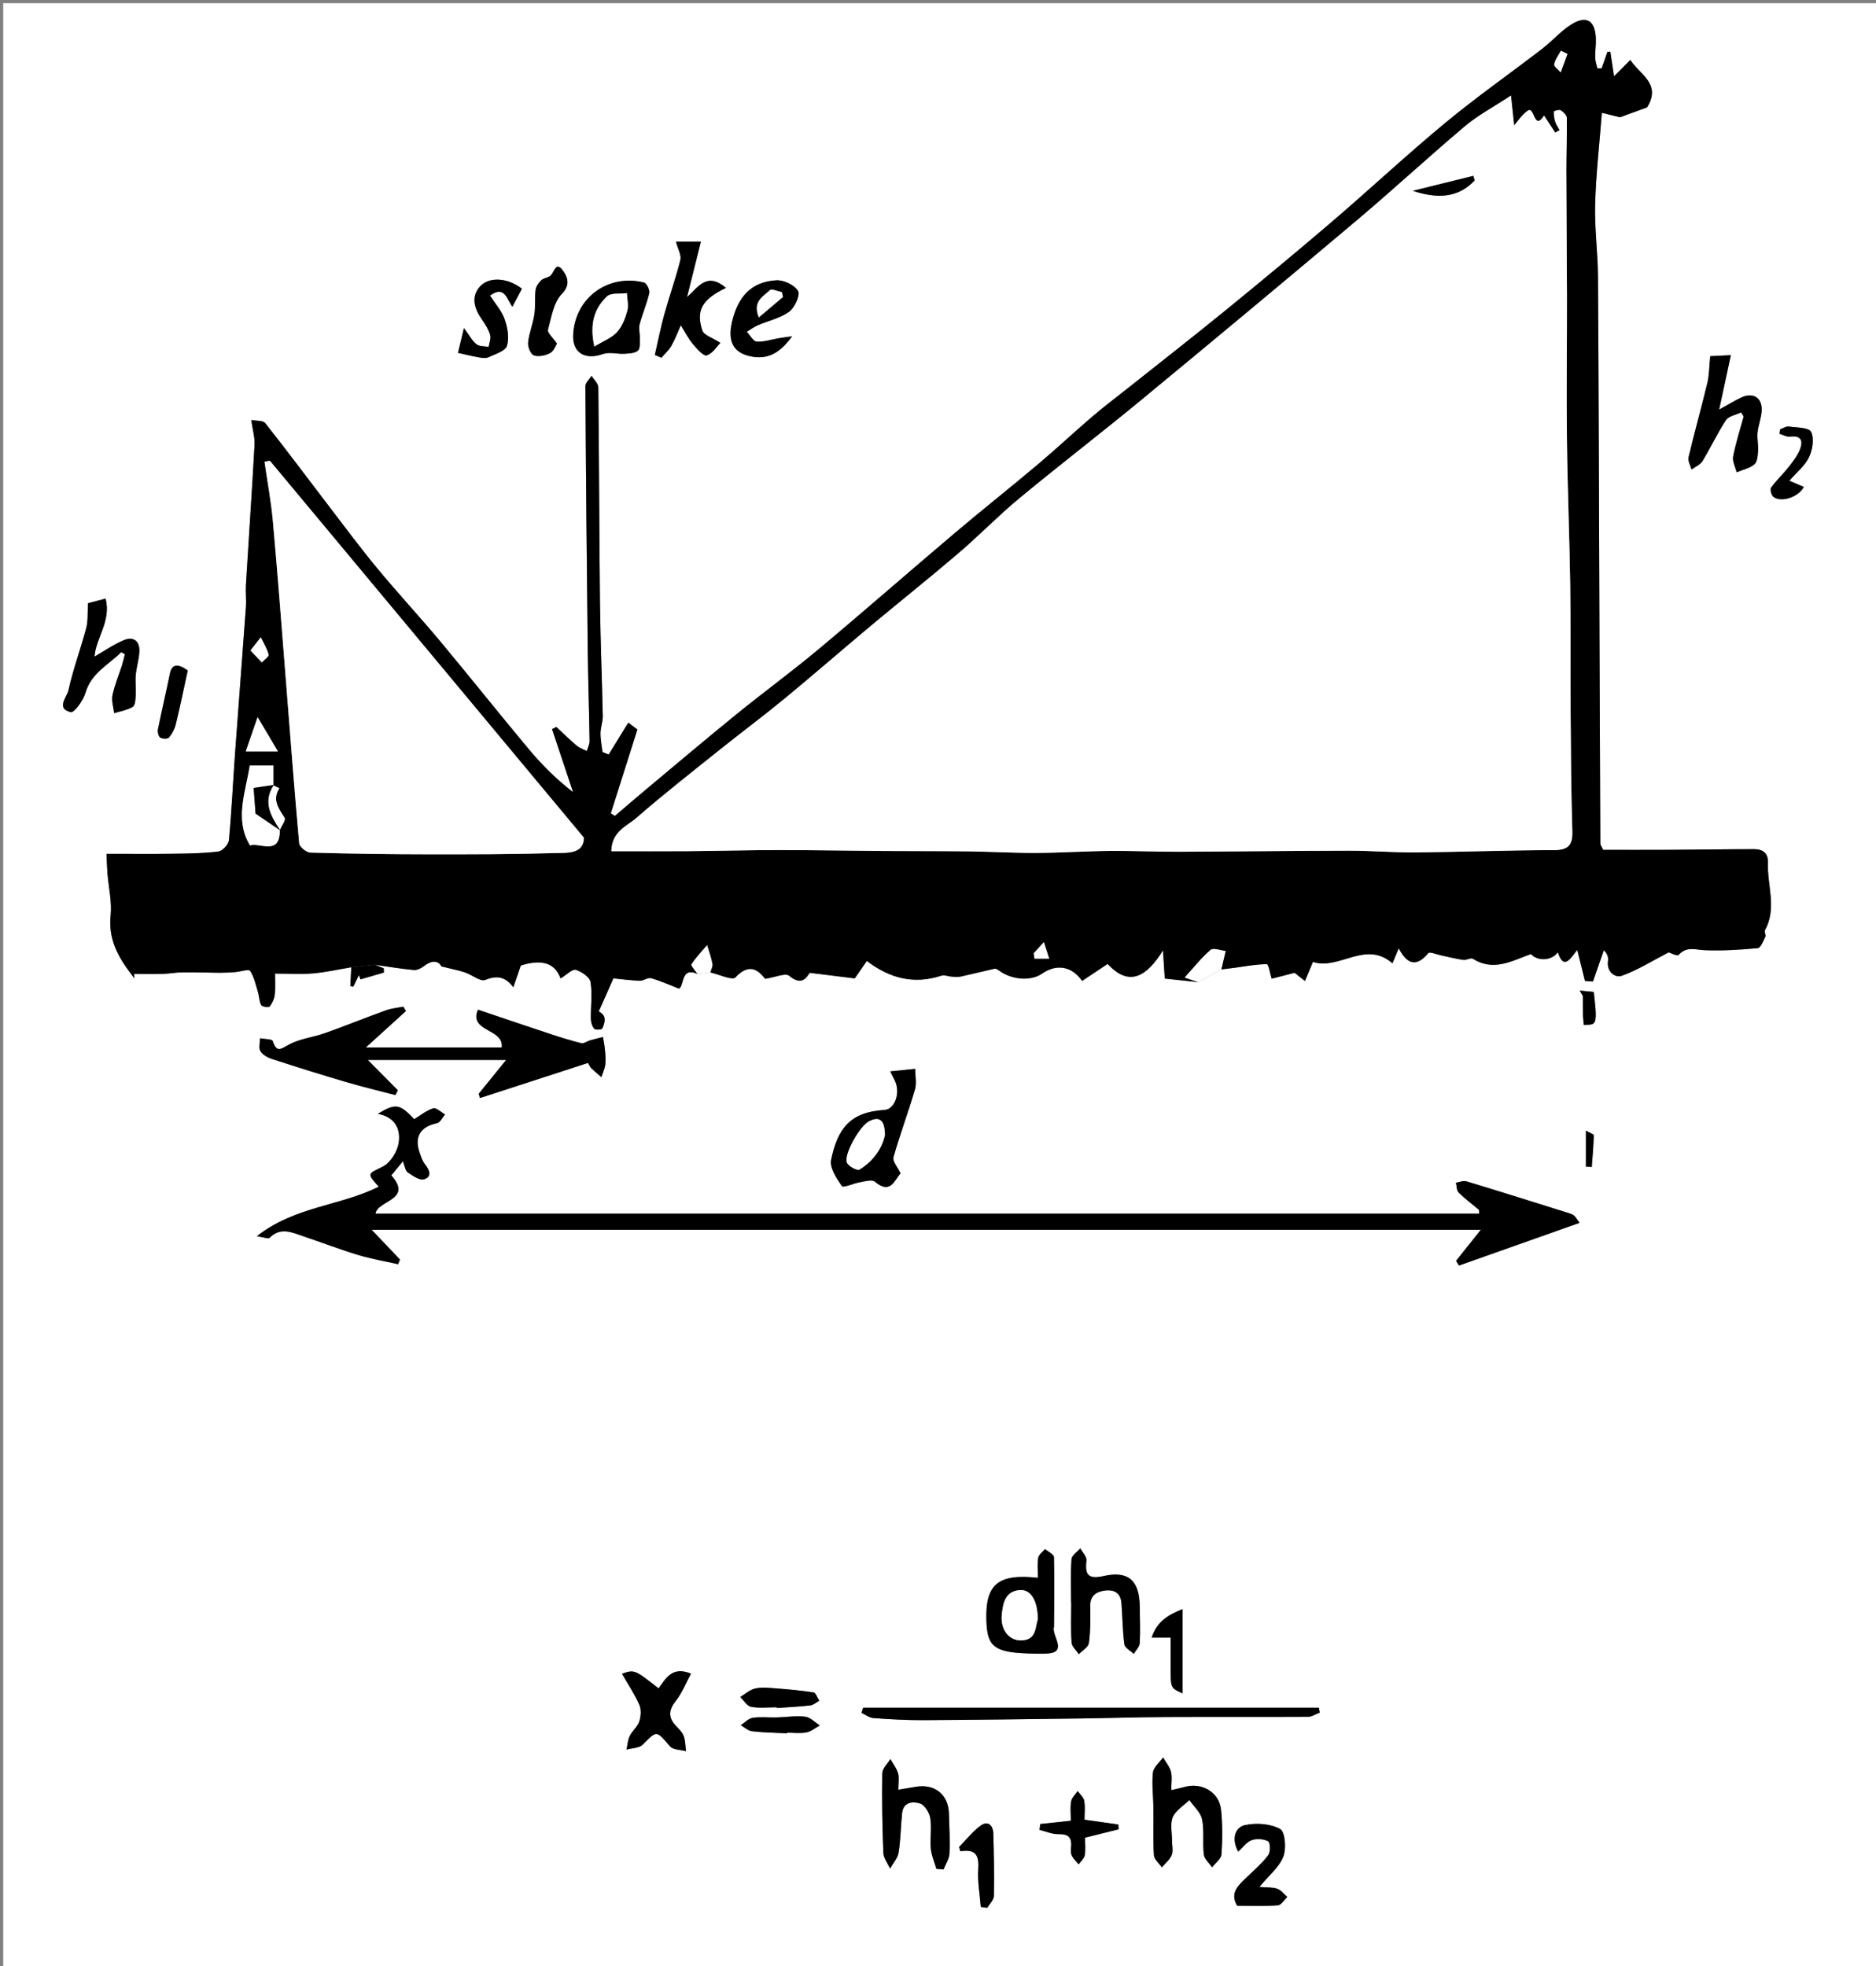 <?xml version="1.0" encoding="utf-8"?>
<!-- Generator: Adobe Illustrator 16.0.0, SVG Export Plug-In . SVG Version: 6.00 Build 0)  -->
<!DOCTYPE svg PUBLIC "-//W3C//DTD SVG 1.1//EN" "http://www.w3.org/Graphics/SVG/1.1/DTD/svg11.dtd">
<svg version="1.1" id="Layer_1" xmlns="http://www.w3.org/2000/svg" xmlns:xlink="http://www.w3.org/1999/xlink" x="0px" y="0px"
	 width="437.311px" height="458.314px" viewBox="0 0 437.311 458.314" enable-background="new 0 0 437.311 458.314"
	 xml:space="preserve">
<rect x="0" y="0" width="437.311" height="458.314" fill="#808080" stroke="none"/>
<g>
	<g>
		<path fill-rule="evenodd" clip-rule="evenodd" fill="#FFFFFF" d="M0.75,0.75c145.77,0,291.54,0,437.312,0
			c0,152.771,0,305.543,0,458.314c-145.771,0-291.541,0-437.311,0C0.75,306.293,0.75,153.521,0.75,0.75z M162.596,227.046
			c0.988-0.121,1.976-0.242,2.964-0.363c2.019,0.448,5.142,1.935,5.867,1.165c3.11-3.306,5.196-1.911,6.942,0.333
			c2.258-0.337,4.718-1.452,5.616-0.701c2.876,2.411,4.028,0.396,4.767-0.703c4.021,0.5,7.358,0.914,10.504,1.305
			c1.029-1.491,1.896-2.747,2.809-4.069c5.443,4.137,11.063,5.493,17.36,3.436c0.729-0.238,1.66,0.184,2.501,0.231
			c0.713,0.04,1.455,0.096,2.142-0.054c2.592-0.565,5.162-1.231,7.753-1.8c0.298-0.065,0.727,0.176,1.011,0.388
			c2.99,2.231,7.471,2.572,10.1,0.743c3.363-2.34,6.959-1.719,9.316,1.711c1.847-1.228,3.695-2.457,5.953-3.958
			c5.102,5.533,9.189,2.825,12.897-3.158c0.178,2.737,0.297,4.592,0.425,6.567c2.479,0.268,5.155,0.557,7.83,0.845
			c1.775-0.99,3.551-1.979,5.326-2.969c1.128-0.143,2.257-0.286,3.386-0.429c2.535-0.357,4.906-0.814,7.273-0.793
			c0.372,0.004,0.726,2.173,1.099,3.378c1.444-0.373,3.064-0.791,5.342-1.379c0.208,0.165,1.136,0.896,2.414,1.905
			c0.66-1.573,1.237-2.95,1.863-4.439c6.184,1.986,12.242-5.166,18.536,0.324c0.602-1.439,0.956-2.288,1.463-3.5
			c1.975,3.775,4.129,4.44,6.896,1.12c0.319-0.383,1.947,0.314,2.966,0.525c1.736,0.36,3.458,0.81,5.209,1.063
			c0.713,0.103,1.717-0.575,2.196-0.274c4.833,3.034,9.053,0.523,13.548-1.097c1.511,1.715,4.854,1.605,6.276-0.421
			c1.363,4.228,2.851,1.55,4.526-0.533c0.694,2.796,1.247,5.019,1.8,7.241c0.621,0.034,1.243,0.067,1.865,0.101
			c0.842-2.421,1.683-4.843,2.524-7.264c0.752,0.678,1.112,1.599,0.982,2.443c-0.403,2.601,1.696,4.021,3.149,3.515
			c3.688-1.284,7.067-3.45,11.005-5.487c0.236,0.067,1.975,0.969,2.313,0.598c1.89-2.082,3.953-1.167,6.155-1.086
			c4.089,0.151,8.207-0.091,12.283-0.484c0.679-0.065,1.288-1.677,1.761-2.656c0.192-0.4-0.293-1.143-0.086-1.517
			c2.844-5.145,0.487-10.493,0.694-15.733c0.091-2.314-1.256-3.165-3.244-3.163c-6.595,0.005-13.189,0.12-19.785,0.157
			c-5.251,0.029-10.502,0.006-15.383,0.006c-0.464-0.981-0.661-1.204-0.661-1.427c-0.078-16.614-0.141-33.227-0.202-49.84
			c-0.104-27.477-0.168-54.955-0.344-82.431c-0.035-5.599-0.817-11.203-0.662-16.789c0.193-7.005,1-13.993,1.569-21.335
			c1.545,0.38,3.142,0.773,4.234,1.041c2.43-0.888,4.629-1.692,6.309-2.307c3.438-5.545-1.809-7.72-3.902-11.057
			c-1.028,1.033-2.183,2.19-3.799,3.813c-0.387-2.556-0.628-4.151-0.87-5.746c-0.224,0.02-0.448,0.039-0.673,0.058
			c-0.451,1.283-0.902,2.564-1.353,3.847c-0.33-0.006-0.659-0.012-0.989-0.019c-0.182-0.827-0.497-1.651-0.515-2.482
			c-0.034-1.494,0.219-2.995,0.159-4.486c-0.168-4.194-2.205-5.466-5.739-3.245c-2.458,1.544-4.419,3.857-6.741,5.644
			c-7.509,5.774-15.286,11.218-22.579,17.25c-8.976,7.426-17.497,15.401-26.348,22.981c-8.233,7.051-16.587,13.964-24.988,20.815
			c-7.557,6.163-15.249,12.158-22.882,18.227c-2.677,2.127-5.419,4.178-8.013,6.401c-4.298,3.683-8.431,7.56-12.758,11.206
			c-6.401,5.396-12.972,10.59-19.362,15.999c-10.624,8.991-21.09,18.17-31.766,27.099c-6.233,5.212-12.809,10.014-19.118,15.139
			c-7.269,5.908-14.418,11.963-21.608,17.967c-2.274,1.898-4.511,3.842-6.765,5.766c-0.321-0.2-0.641-0.399-0.961-0.599
			c2.068-6.519,4.135-13.038,6.203-19.556c-0.708-0.532-1.414-1.063-2.122-1.595c-1.523,2.479-3.048,4.958-4.571,7.438
			c-0.479-0.193-0.957-0.387-1.436-0.58c-0.171-1.459-0.483-2.919-0.474-4.377c0.009-1.337,0.559-2.676,0.532-4.008
			c-0.174-8.809-0.554-17.616-0.651-26.425c-0.185-16.741-0.198-33.483-0.393-50.224c-0.01-0.895-1.023-1.779-1.57-2.668
			c-0.499,0.802-1.436,1.605-1.431,2.404c0.118,20.599,0.312,41.198,0.545,61.795c0.079,6.976,0.323,13.95,0.424,20.925
			c0.012,0.777-0.418,1.56-0.644,2.34c-0.781-0.4-1.669-0.672-2.322-1.224c-1.651-1.395-3.197-2.915-4.784-4.385
			c-0.333,0.164-0.666,0.328-0.999,0.492c1.635,4.903,3.27,9.806,4.905,14.708c-3.991-3.076-7.316-6.42-10.329-10.025
			c-6.98-8.351-13.747-16.879-20.72-25.234c-4.775-5.721-9.862-11.184-14.61-16.927c-4.039-4.885-7.813-9.991-11.668-15.025
			c-4.81-6.283-9.537-12.631-14.445-18.834c-0.501-0.634-2.005-0.472-3.251-0.722c0.334,2.363,0.862,4.077,0.77,5.756
			c-0.601,10.896-1.353,21.784-2.012,32.678c-0.105,1.728,0.12,3.477-0.004,5.202c-0.812,11.299-1.702,22.591-2.517,33.889
			c-0.492,6.817-0.805,13.647-1.443,20.45c-0.092,0.979-1.479,2.495-2.417,2.617c-3.406,0.444-6.875,0.477-10.323,0.524
			c-5.156,0.069-10.315,0.018-15.794,0.018c0.102,2.134,0.125,3.36,0.224,4.579c0.269,3.283,1.064,6.615,0.735,9.833
			c-0.423,4.133,0.771,7.559,2.852,10.873c0.819,1.305,1.789,2.515,2.689,3.768c-0.032-0.346-0.064-0.692-0.096-1.039
			c2.2,0,4.402,0.05,6.601-0.017c1.597-0.049,3.188-0.35,4.783-0.368c2.864-0.031,5.729,0.086,8.595,0.1
			c1.19,0.007,2.384-0.062,3.572-0.151c1.222-0.093,3.201-0.761,3.516-0.289c0.969,1.451,1.336,3.316,1.862,5.042
			c0.296,0.976,0.259,2.102,0.74,2.949c0.22,0.389,1.741,0.597,1.957,0.322c0.614-0.78,1.094-1.823,1.2-2.81
			c0.185-1.719,0.051-3.471,0.051-4.867c3.315,0,6.128,0.191,8.902-0.052c2.978-0.261,5.92-0.93,8.877-1.42
			c-0.074,1.46-0.148,2.92-0.222,4.379c0.234,0.042,0.467,0.084,0.702,0.126c0.432-0.894,0.864-1.786,1.296-2.679
			c0.122,0.33,0.243,0.659,0.364,0.988c1.821-0.53,3.642-1.06,5.463-1.588c-0.012-0.331-0.024-0.663-0.037-0.994
			c-0.704-0.274-1.409-0.548-2.113-0.822c3.041,0.428,6.074,0.944,9.128,1.224c0.785,0.073,1.761-0.438,2.436-0.956
			c2.075-1.597,3.45-0.983,3.977,0.114c2.352,0.589,3.971,0.896,5.52,1.41c1.631,0.541,3.566,2.204,4.715,1.745
			c2.728-1.089,4.65-0.797,6.546,1.716c0.719-2.085,1.328-3.854,1.75-5.078c4.139-1.29,7.775-1.115,9.263,3.022
			c1.478-0.897,2.75-2.255,3.535-2.016c1.362,0.417,3.249,1.683,3.443,2.839c0.467,2.785,0.027,5.714,0.078,8.583
			c0.014,0.797,0.284,1.746,0.787,2.315c0.284,0.321,1.726,0.236,1.874-0.055c0.404-0.8,0.713-1.905,0.461-2.7
			c-0.235-0.745-1.236-1.249-1.273-1.283c1.381-3.122,2.516-5.686,3.408-7.703c2.17,0.207,4.181,0.49,6.198,0.546
			c0.857,0.023,1.833-0.803,2.572-0.595c2.146,0.606,4.201,1.54,6.561,2.448C159.567,229.571,158.74,225.307,162.596,227.046z
			 M344.749,282.014c0.028,0.301,0.057,0.603,0.085,0.904c-85.796,0-171.592,0-257.301,0c0.415-3.106,8.828-3.174,3.682-8.915
			c0.864-1.054,1.681-2.049,2.702-3.294c0.453,1.105,0.555,2.189,1.132,2.588c1.147,0.791,2.792,1.941,3.805,1.617
			c1.937-0.621,1.257-2.172,0.198-3.521c-0.593-0.756-0.907-1.759-1.234-2.688c-1.305-3.714,0.196-6.07,4.05-6.873
			c0.736-0.153,1.258-1.334,1.88-2.041c-0.934-0.517-2.059-1.645-2.765-1.425c-1.594,0.496-2.981,1.659-4.424,2.533
			c-3.387-3.602-4.356-3.75-8.483-1.249c3.963,0.713,5.401,3.544,4.848,6.839c-0.337,2.007-1.903,4.555-3.637,5.426
			c-3.604,1.81-3.831,1.509-1.01,4.724c-8.92,4.483-19.599,4.587-28.4,11.541c1.652,0.238,2.672,0.673,2.958,0.383
			c2.571-2.6,5.25-1.259,7.904-0.364c4.244,1.429,8.429,3.043,12.712,4.341c3.055,0.925,6.228,1.458,9.348,2.167
			c0.147-0.363,0.294-0.728,0.441-1.091c-1.937-2.034-3.873-4.066-6.601-6.933c86.623,0,172.361,0,258.556,0
			c-1.979,2.481-3.875,4.856-5.771,7.231c0.223,0.367,0.445,0.735,0.668,1.103c9.283-3.285,18.567-6.57,28.115-9.95
			c-0.688-0.934-0.92-1.408-1.293-1.707c-0.369-0.296-0.868-0.456-1.334-0.602c-7.912-2.479-15.819-4.975-23.756-7.374
			c-0.712-0.215-1.616,0.201-2.431,0.324c0.191,0.775,0.136,1.8,0.62,2.28C341.479,279.442,343.155,280.688,344.749,282.014z
			 M137.07,247.783c0.357,0.604,0.48,0.968,0.728,1.202c0.769,0.729,1.583,1.41,2.38,2.11c0.315-0.96,0.779-1.9,0.908-2.885
			c0.144-1.098,0.036-2.239-0.06-3.354c-0.089-1.044-0.307-2.077-0.467-3.114c-1.006,0.257-2.018,0.49-3.015,0.779
			c-0.689,0.2-1.439,0.807-2.021,0.663c-2.494-0.614-4.952-1.39-7.394-2.197c-5.539-1.83-11.059-3.713-16.712-5.617
			c-2.245,5.2,6.128,4.347,5.534,8.813c-10.232,0-20.347,0-31.678,0c3.698-3.359,6.528-5.93,9.358-8.501
			c-0.2-0.34-0.399-0.678-0.598-1.017c-1.363,0.277-2.786,0.394-4.081,0.861c-4.754,1.717-9.442,3.62-14.205,5.313
			c-2.784,0.99-5.899,1.291-8.423,2.696c-1.989,1.106-2.839,1.846-3.734-0.851c-0.163-0.489-1.936-0.443-2.965-0.645
			c-0.007,1.013-0.374,2.242,0.072,2.981c0.512,0.85,1.667,1.502,2.676,1.83c5.731,1.866,11.485,3.668,17.266,5.372
			c3.811,1.122,7.68,2.043,11.523,3.055c0.193-0.376,0.386-0.753,0.579-1.129c-2.173-2.191-4.346-4.383-7-7.059
			c11.06,0,21.104,0,32.247,0c-2.489,3.067-4.438,5.473-6.389,7.876c0.095,0.333,0.189,0.665,0.284,0.997
			C120.285,253.235,128.687,250.507,137.07,247.783z M201.19,398.088c-0.117,0.406-0.233,0.813-0.349,1.22
			c0.915,0.417,1.808,1.131,2.748,1.199c3.848,0.277,7.71,0.505,11.566,0.485c12.201-0.063,24.402-0.231,36.602-0.388
			c6.594-0.085,13.187-0.301,19.779-0.332c11.096-0.052,22.192,0.021,33.288-0.044c0.944-0.005,1.885-0.645,2.826-0.989
			c-0.065-0.384-0.132-0.768-0.198-1.151C272.031,398.088,236.61,398.088,201.19,398.088z M209.918,273.536
			c-0.699-1.505-1.906-2.837-1.646-3.755c1.5-5.307,3.452-10.484,5.007-15.777c0.438-1.489,0.053-3.219,0.045-4.839
			c-1.788,0.182-3.576,0.364-5.796,0.591c0.664,1.334,0.885,1.762,1.092,2.197c1.332,2.811-0.019,6.656-2.458,6.799
			c-8.012,0.47-10.913,4.371-12.417,11.607c-0.385,1.846,1.253,4.33,2.509,6.145c0.309,0.446,2.746-0.665,4.229-0.915
			c1.15-0.193,2.783-0.688,3.436-0.14C207.588,278.535,208.456,275.17,209.918,273.536z M405.865,96.133
			c0.201,0.314,0.402,0.628,0.604,0.942c-0.847,3.11-1.849,6.188-2.457,9.343c-0.218,1.132,0.514,2.448,0.812,3.68
			c1.404-0.586,3.017-0.921,4.137-1.851c0.688-0.57,0.784-2.039,0.856-3.123c0.096-1.425-0.259-2.885-0.115-4.301
			c0.173-1.718,0.88-3.395,0.964-5.108c0.147-2.996-1.994-4.342-4.71-3.076c-1.498,0.698-2.91,1.578-5.212,2.846
			c0.998-4.633,1.791-8.319,2.731-12.691c-2.086,0.104-3.682,0.184-4.808,0.24c-0.25,2.488-0.229,4.417-0.666,6.237
			c-1.392,5.796-3.012,11.537-4.388,17.336c-0.201,0.845,0.445,1.89,0.699,2.843c0.868-0.644,2.031-1.108,2.552-1.962
			c1.908-3.129,3.449-6.49,5.465-9.541C402.966,96.985,404.656,96.719,405.865,96.133z M241.95,367.808
			c-9.334-1.029-12.291,1.558-12.013,9.962c0.22,6.66,1.99,7.785,13.612,7.717c5.507-0.032,1.89-3.76,2.075-5.929
			c0.01-0.123,0.077-0.243,0.077-0.363c0.032-5.404,0.132-10.81-0.012-16.209c-0.017-0.644-1.36-1.253-2.089-1.877
			c-0.55,0.672-1.443,1.284-1.578,2.031C241.77,364.559,241.95,366.056,241.95,367.808z M273.031,417.3
			c0-1.648,0.249-3.032-0.07-4.271c-0.309-1.195-1.202-2.239-1.838-3.35c-0.826,1.165-2.219,2.267-2.359,3.51
			c-0.303,2.679,0.074,5.43,0.105,8.151c0.043,3.709-0.109,7.427,0.117,11.122c0.061,0.984,1.202,1.902,1.848,2.85
			c0.794-0.947,1.86-1.784,2.3-2.874c0.387-0.964,0.067-2.208,0.072-3.329c0.009-1.86-0.487-3.941,0.188-5.521
			c0.676-1.584,2.524-2.666,3.858-3.968c1.03,1.489,2.628,2.863,2.963,4.496c0.543,2.642,0.078,5.476,0.407,8.185
			c0.13,1.063,1.25,2.005,1.919,3.002c0.767-1.001,2.121-1.963,2.192-3.012c0.237-3.469,0.263-6.995-0.101-10.449
			c-0.431-4.086-4.526-6.423-8.557-5.261C275.268,416.815,274.438,416.971,273.031,417.3z M28.256,152.031
			c0.287,0.157,0.574,0.314,0.862,0.471c-0.222,0.855-0.405,1.724-0.674,2.564c-0.745,2.335-1.72,4.619-2.217,7.003
			c-0.273,1.309,0.235,2.78,0.392,4.177c1.467-0.461,3.066-0.707,4.34-1.484c0.571-0.348,0.623-1.755,0.677-2.695
			c0.09-1.567-0.133-3.156,0.008-4.715c0.165-1.83,0.755-3.628,0.842-5.455c0.117-2.473-1.38-3.594-3.603-2.67
			c-2.389,0.992-4.555,2.522-6.846,3.833c0.295-4.292,3.956-8.34,2.567-13.52c-1.725,0.457-3.086,0.817-4.086,1.083
			c-0.141,2.245,0.031,4.097-0.417,5.786c-1.292,4.862-3.065,9.606-4.143,14.508c-0.345,1.57-2.982,4.249,0.543,5.098
			c0.772,0.186,2.898-2.698,3.404-4.455C21.258,156.859,25.277,155,28.256,152.031z M218.28,435.658
			c0.559,0.041,1.119,0.082,1.677,0.122c0.48-1.232,1.313-2.448,1.371-3.701c0.146-3.102-0.041-6.22-0.13-9.331
			c-0.126-4.433-3.323-6.981-7.747-6.213c-1.255,0.219-2.513,0.418-4.045,0.671c0-1.622,0.239-2.805-0.063-3.829
			c-0.347-1.179-1.172-2.217-1.79-3.317c-0.66,1.099-1.871,2.188-1.889,3.297c-0.101,6.186,0.003,12.381,0.25,18.564
			c0.05,1.243,1.021,2.449,1.568,3.673c0.687-1.232,1.769-2.401,1.981-3.71c0.491-3.029,0.504-6.132,0.82-9.194
			c0.275-2.664,2.53-2.818,4.179-2.28c1.088,0.356,2.187,2.134,2.394,3.417c0.372,2.307-0.096,4.736,0.118,7.085
			C217.12,432.52,217.825,434.078,218.28,435.658z M249.682,373.557c0.013,0,0.024,0,0.036,0c0,3.114-0.135,6.239,0.081,9.338
			c0.065,0.942,1.097,1.816,1.686,2.723c0.819-0.862,2.218-1.646,2.347-2.602c0.381-2.827,0.355-5.723,0.305-8.588
			c-0.044-2.417,1.343-3.362,3.383-3.646c2.168-0.301,3.712,0.534,3.9,2.905c0.255,3.214,0.257,6.455,0.689,9.642
			c0.111,0.821,1.424,1.481,2.185,2.216c0.486-0.838,1.343-1.655,1.39-2.517c0.157-2.854,0.025-5.725-0.002-8.589
			c-0.057-5.919-2.645-8.345-8.329-7.062c-3.623,0.818-4.509-0.168-4.091-3.602c0.106-0.873-0.931-1.886-1.441-2.834
			c-0.712,0.839-1.976,1.639-2.04,2.526C249.536,366.815,249.682,370.191,249.682,373.557z M169.236,67.11
			c-4.468-3.767-6.387-0.262-9.084,2.163c1.044-4.185,2.087-8.37,3.229-12.95c-2.15,0-3.879,0-5.809,0
			c0.452,1.744,1.302,3.153,1.023,4.284c-1.051,4.253-2.551,8.395-3.723,12.622c-0.87,3.138-1.491,6.345-2.222,9.521
			c0.51,0.217,1.021,0.434,1.532,0.65c0.784-0.918,1.729-1.744,2.316-2.775c0.868-1.526,1.482-3.197,2.204-4.806
			c0.914,1.458,1.695,3.028,2.783,4.342c0.924,1.117,2.517,2.921,3.254,2.684c1.406-0.453,2.412-2.144,3.183-2.918
			c-1.864-1.221-3.84-1.785-4.201-2.88C162.174,72.355,163.651,69.779,169.236,67.11z M144.986,390.169
			c1.478,2.579,2.989,4.817,4.052,7.253c0.481,1.102,0.376,2.693-0.017,3.88c-0.409,1.233-1.631,2.175-2.222,3.379
			c-0.468,0.954-0.519,2.112-0.756,3.18c1.28-0.363,2.95-0.336,3.771-1.157c3.341-3.347,3.141-3.354,6.382,0.406
			c0.711,0.825,2.449,0.765,3.715,1.112c-0.158-1.182-0.134-2.429-0.533-3.522c-0.32-0.879-1.091-1.629-1.769-2.333
			c-1.898-1.97-1.783-3.714-0.061-5.879c1.449-1.821,2.317-4.107,3.528-6.347c-4.417-1.807-5.874,1.164-7.56,3.449
			C147.916,389.182,147.916,389.182,144.986,390.169z M133.612,77.966c-0.231,4.268,2.712,6.047,6.942,4.56
			c1.499-0.527,3.356,0.037,5.039-0.063c1.088-0.065,2.461-0.113,3.144-0.762c0.567-0.539,0.371-1.94,0.406-2.964
			c0.035-1.044-0.306-2.159-0.049-3.128c0.655-2.463,1.698-4.829,2.258-7.308c0.162-0.717-0.636-2.294-1.247-2.444
			C141.69,63.791,134.072,69.454,133.612,77.966z M184.646,78.399c-1.039,0.148-2.081,0.275-3.116,0.449
			c-1.721,0.289-3.459,0.909-5.146,0.784c-0.819-0.061-1.537-1.492-2.301-2.304c0.862-0.512,1.682-1.122,2.595-1.515
			c2.442-1.054,5.204-1.633,7.287-3.155c1.291-0.944,2.62-3.872,2.066-4.825c-0.807-1.389-3.336-2.583-5.056-2.489
			c-5.956,0.328-8.997,3.96-10.342,9.742c-1.077,4.625,0.371,7.397,4.948,8.09C179.536,83.776,182.173,81.796,184.646,78.399z
			 M293.576,439.866c2.229-2.69,4.612-4.595,5.578-7.055c0.736-1.879,0.415-5.819-0.739-6.447c-2.285-1.244-5.618-1.482-8.239-0.896
			c-2.08,0.465-3.263,2.935-1.543,6.179c1.145-1.027,1.994-2.281,3.143-2.685c1.153-0.404,2.777-0.293,3.844,0.263
			c0.481,0.251,0.577,2.478,0.036,3.207c-1.375,1.858-3.186,3.4-4.862,5.027c-1.952,1.893-4.238,3.646-2.405,6.795
			c3.271,0,6.386,0.134,9.475-0.094c0.783-0.057,1.483-1.262,2.222-1.938c-0.766-0.661-1.435-1.594-2.324-1.914
			C296.666,439.914,295.388,440.027,293.576,439.866z M121.661,67.309c-3.336-2.625-7.868-2.913-9.958-0.322
			c-1.949,2.415-1.053,5.09,0.647,7.505c0.775,1.102,1.53,2.301,1.905,3.572c0.246,0.828-0.208,1.863-0.35,2.805
			c-0.968-0.184-2.166-0.078-2.85-0.621c-0.996-0.79-1.623-2.047-2.904-3.777c-0.569,2.368-0.98,4.077-1.391,5.786
			c1.626,0.359,3.244,0.766,4.881,1.056c0.726,0.128,1.606,0.258,2.219-0.031c1.565-0.738,3.921-1.426,4.309-2.655
			c0.586-1.861,0.139-4.292-0.549-6.241c-0.694-1.968-2.217-3.642-3.404-5.489c3.461-2.424,3.879,0.792,5.22,2.615
			C120.339,69.806,121.014,68.531,121.661,67.309z M129.836,80.106c-1.014-1.483-2.288-2.548-2.105-3.218
			c0.792-2.921,1.304-6.427,3.254-8.395c2.307-2.327,0.982-4.411,0.152-5.519c-1.688-2.252-1.97,0.888-3.011,1.454
			c-0.644,0.351-1.495,0.446-1.982,0.928c-0.597,0.591-1.193,1.432-1.292,2.227c-0.235,1.901,0,3.865-0.287,5.752
			c-0.333,2.198-1.23,4.321-1.459,6.52c-0.104,0.991,0.593,2.729,1.329,2.988c1.093,0.385,2.692,0.046,3.792-0.527
			C129.083,81.869,129.505,80.594,129.836,80.106z M242.489,425.207c-0.056,0.456-0.111,0.913-0.167,1.369
			c1.472,0.355,2.949,1.021,4.413,0.991c2.06-0.041,3.081,0.544,2.965,2.692c-0.041,0.743-0.167,1.579,0.109,2.215
			c0.347,0.797,1.068,1.43,1.627,2.133c0.497-0.705,1.286-1.356,1.427-2.127c0.236-1.307,0.064-2.688,0.064-4.09
			c2.782-0.694,5.311-1.325,7.84-1.956c-0.027-0.374-0.056-0.746-0.084-1.119c-2.485-0.352-4.971-0.703-7.876-1.113
			c0-1.498,0.184-2.99-0.07-4.403c-0.148-0.824-0.996-1.523-1.528-2.279c-0.529,0.8-1.363,1.546-1.52,2.413
			c-0.256,1.416-0.068,2.911-0.068,4.51C246.979,424.726,244.734,424.967,242.489,425.207z M223.573,430.564
			c0.1,0.333,0.199,0.665,0.299,0.997c3.762-0.617,4.373,1.126,4.166,4.203c-0.194,2.897,0.364,5.845,0.592,8.771
			c0.504,0.07,1.009,0.14,1.513,0.21c0.539-0.926,1.526-1.842,1.545-2.778c0.099-4.856,0.003-9.719-0.138-14.576
			c-0.056-1.899-1.27-3.021-2.941-1.817C226.714,426.937,225.233,428.876,223.573,430.564z M181.047,397.99
			c0.003,0.056,0.006,0.112,0.01,0.169c2.614-0.188,5.237-0.306,7.837-0.607c0.728-0.084,1.392-0.711,2.086-1.089
			c-0.444-0.674-0.809-1.854-1.345-1.938c-3.055-0.477-6.148-0.739-9.236-0.977c-1.472-0.112-3.026-0.267-4.423,0.08
			c-1.226,0.305-2.283,1.283-3.416,1.964c0.833,0.799,1.568,2.112,2.517,2.289C177.005,398.242,179.049,397.99,181.047,397.99z
			 M414.948,100.086c-0.045,0.345-0.09,0.689-0.135,1.034c0.831,0.245,1.703,0.788,2.485,0.679c2.415-0.338,3.066,0.839,2.357,2.769
			c-0.543,1.477-1.542,2.829-2.528,4.088c-1.352,1.727-2.977,3.245-4.268,5.01c-0.293,0.401,0.051,1.776,0.531,2.146
			c1.835,1.412,5.821,0.086,7.098-2.296c-1.039-0.446-2.063-0.885-3.373-1.448c1.746-2.016,3.662-3.53,4.593-5.509
			c0.814-1.732,1.228-4.329,0.469-5.886c-0.503-1.032-3.373-0.998-5.21-1.245C416.336,99.343,415.624,99.851,414.948,100.086z
			 M272.875,381.748c0,2.641-0.013,4.976,0.003,7.311c0.029,4.444,0.036,4.444,2.775,5.691c0-6.466,0-12.765,0-19.645
			c-3.602,1.443-6.014,3.038-7.189,6.643C270.062,381.748,271.123,381.748,272.875,381.748z M183.507,404.067
			c0.002-0.051,0.005-0.102,0.007-0.153c1.5,0,3.041,0.214,4.485-0.069c1.097-0.215,2.071-1.06,3.1-1.625
			c-1.13-0.712-2.206-1.892-3.405-2.035c-2.183-0.261-4.438,0.125-6.666,0.182c-1.861,0.047-3.753-0.19-5.572,0.089
			c-0.99,0.151-1.855,1.115-2.776,1.713c0.873,0.491,1.708,1.307,2.625,1.412C178.021,403.893,180.771,403.926,183.507,404.067z
			 M43.767,156.297c-2.296-1.66-3.707-1.476-4.134,0.619c-0.893,4.377-1.931,8.724-2.813,13.103
			c-0.123,0.608,0.105,1.616,0.536,1.918c0.476,0.334,1.719,0.361,2.017,0.008c0.734-0.872,1.334-1.986,1.604-3.096
			C41.984,164.718,42.836,160.549,43.767,156.297z M368.25,230.914c0.249,0.434,0.498,0.867,0.747,1.302
			c0,1.491-0.021,2.983,0.01,4.476c0.016,0.75,0.128,1.499,0.198,2.248c0.787-0.105,1.812,0.048,2.295-0.393
			c0.463-0.422,0.495-1.463,0.48-2.228c-0.023-1.352-0.225-2.7-0.448-5.079C371.163,231.203,369.706,231.059,368.25,230.914z
			 M369.695,271.938c0.454,0.037,0.908,0.072,1.362,0.109c0.179-2.463,0.398-4.924,0.47-7.39c0.008-0.255-0.866-0.535-1.832-1.093
			C369.695,266.726,369.695,269.332,369.695,271.938z"/>
		<path fill-rule="evenodd" clip-rule="evenodd" d="M279.352,228.964c-2.675-0.289-5.351-0.577-7.83-0.845
			c-0.128-1.976-0.247-3.831-0.425-6.567c-3.708,5.983-7.796,8.691-12.897,3.158c-2.258,1.501-4.106,2.73-5.953,3.958
			c-2.357-3.43-5.953-4.051-9.316-1.711c-2.629,1.829-7.109,1.488-10.1-0.743c-0.284-0.212-0.713-0.454-1.011-0.388
			c-2.591,0.569-5.161,1.235-7.753,1.8c-0.687,0.149-1.429,0.094-2.142,0.054c-0.841-0.048-1.771-0.47-2.501-0.231
			c-6.297,2.058-11.917,0.702-17.36-3.436c-0.913,1.322-1.779,2.578-2.809,4.069c-3.146-0.391-6.483-0.806-10.504-1.305
			c-0.739,1.1-1.891,3.114-4.767,0.703c-0.897-0.751-3.358,0.364-5.616,0.701c-1.746-2.244-3.832-3.639-6.942-0.333
			c-0.725,0.77-3.848-0.717-5.865-1.166c0.181-0.67,0.604-1.385,0.491-2.001c-0.266-1.458-0.787-2.869-1.219-4.348
			c-0.98,1.151-2.462,2.695-3.632,4.447c-0.206,0.308,0.896,1.488,1.395,2.266c-3.856-1.739-3.029,2.525-4.276,3.428
			c-2.36-0.908-4.414-1.842-6.561-2.448c-0.739-0.208-1.715,0.618-2.572,0.595c-2.017-0.056-4.027-0.34-6.198-0.546
			c-0.892,2.018-2.026,4.581-3.408,7.703c0.037,0.034,1.038,0.538,1.273,1.283c0.251,0.795-0.058,1.9-0.461,2.7
			c-0.148,0.291-1.589,0.376-1.874,0.055c-0.503-0.569-0.773-1.519-0.787-2.315c-0.051-2.868,0.389-5.798-0.078-8.583
			c-0.194-1.157-2.081-2.422-3.443-2.839c-0.785-0.239-2.058,1.119-3.535,2.016c-1.488-4.137-5.124-4.312-9.263-3.022
			c-0.421,1.224-1.031,2.993-1.75,5.078c-1.896-2.513-3.818-2.805-6.546-1.716c-1.149,0.459-3.084-1.204-4.715-1.745
			c-1.549-0.514-3.168-0.82-5.52-1.41c-0.527-1.098-1.902-1.711-3.977-0.114c-0.674,0.519-1.651,1.029-2.436,0.956
			c-3.054-0.28-6.087-0.796-9.115-1.22c-1.813,0.198-3.64,0.392-5.466,0.586c-2.958,0.491-5.899,1.16-8.877,1.42
			c-2.774,0.243-5.587,0.052-8.902,0.052c0,1.396,0.134,3.148-0.051,4.867c-0.106,0.986-0.586,2.029-1.2,2.81
			c-0.216,0.274-1.737,0.066-1.957-0.322c-0.481-0.848-0.444-1.974-0.74-2.949c-0.526-1.727-0.894-3.592-1.862-5.042
			c-0.315-0.472-2.294,0.196-3.516,0.289c-1.188,0.089-2.382,0.158-3.572,0.151c-2.865-0.014-5.73-0.131-8.595-0.1
			c-1.595,0.018-3.186,0.319-4.783,0.368c-2.199,0.067-4.401,0.017-6.601,0.017c0.032,0.346,0.064,0.693,0.096,1.039
			c-0.901-1.253-1.871-2.463-2.689-3.768c-2.081-3.314-3.275-6.74-2.852-10.873c0.329-3.219-0.466-6.55-0.735-9.833
			c-0.1-1.219-0.123-2.445-0.224-4.579c5.479,0,10.638,0.051,15.794-0.018c3.447-0.047,6.917-0.08,10.323-0.524
			c0.937-0.122,2.324-1.639,2.417-2.617c0.639-6.802,0.951-13.633,1.443-20.45c0.815-11.298,1.706-22.59,2.517-33.889
			c0.125-1.725-0.101-3.474,0.004-5.202c0.66-10.894,1.412-21.782,2.012-32.678c0.092-1.68-0.435-3.393-0.77-5.756
			c1.246,0.25,2.75,0.088,3.251,0.722c4.909,6.203,9.635,12.551,14.445,18.834c3.855,5.035,7.629,10.14,11.668,15.025
			c4.748,5.743,9.834,11.206,14.61,16.927c6.974,8.355,13.74,16.884,20.72,25.234c3.013,3.605,6.338,6.949,10.329,10.025
			c-1.635-4.903-3.27-9.806-4.905-14.708c0.333-0.164,0.666-0.328,0.999-0.492c1.587,1.47,3.133,2.99,4.784,4.385
			c0.653,0.552,1.542,0.824,2.322,1.224c0.226-0.78,0.656-1.563,0.644-2.34c-0.101-6.976-0.345-13.949-0.424-20.925
			c-0.233-20.598-0.427-41.196-0.545-61.795c-0.004-0.798,0.933-1.602,1.431-2.404c0.547,0.889,1.56,1.773,1.57,2.668
			c0.194,16.741,0.208,33.483,0.393,50.224c0.097,8.809,0.477,17.616,0.651,26.425c0.026,1.332-0.523,2.671-0.532,4.008
			c-0.009,1.458,0.303,2.918,0.474,4.377c0.479,0.193,0.958,0.387,1.436,0.58c1.523-2.479,3.048-4.958,4.571-7.438
			c0.708,0.532,1.415,1.063,2.122,1.595c-2.068,6.519-4.135,13.038-6.203,19.556c0.321,0.199,0.641,0.398,0.961,0.599
			c2.254-1.924,4.491-3.867,6.765-5.766c7.189-6.004,14.339-12.06,21.608-17.967c6.309-5.125,12.884-9.927,19.118-15.139
			c10.676-8.929,21.142-18.108,31.766-27.099c6.391-5.408,12.961-10.603,19.362-15.999c4.327-3.646,8.46-7.523,12.758-11.206
			c2.594-2.223,5.336-4.273,8.013-6.401c7.633-6.069,15.325-12.064,22.882-18.227c8.401-6.851,16.755-13.764,24.988-20.815
			c8.851-7.581,17.372-15.555,26.348-22.981c7.293-6.032,15.07-11.476,22.579-17.25c2.322-1.787,4.283-4.1,6.741-5.644
			c3.534-2.221,5.571-0.949,5.739,3.245c0.06,1.491-0.193,2.992-0.159,4.486c0.018,0.832,0.333,1.655,0.515,2.482
			c0.33,0.007,0.659,0.013,0.989,0.019c0.45-1.283,0.901-2.564,1.353-3.847c0.225-0.019,0.449-0.038,0.673-0.058
			c0.242,1.595,0.483,3.189,0.87,5.746c1.616-1.624,2.771-2.781,3.799-3.813c2.094,3.337,7.341,5.511,3.902,11.057
			c-1.68,0.614-3.879,1.419-6.309,2.307c-1.093-0.268-2.689-0.661-4.234-1.041c-0.569,7.343-1.376,14.331-1.569,21.335
			c-0.155,5.585,0.627,11.19,0.662,16.789c0.176,27.477,0.239,54.954,0.344,82.431c0.062,16.614,0.124,33.227,0.202,49.84
			c0,0.223,0.197,0.446,0.661,1.427c4.881,0,10.132,0.023,15.383-0.006c6.596-0.037,13.19-0.151,19.785-0.157
			c1.988-0.001,3.335,0.849,3.244,3.163c-0.207,5.24,2.149,10.588-0.694,15.733c-0.207,0.375,0.278,1.117,0.086,1.517
			c-0.473,0.979-1.082,2.59-1.761,2.656c-4.076,0.393-8.194,0.635-12.283,0.484c-2.202-0.081-4.266-0.996-6.155,1.086
			c-0.338,0.372-2.076-0.53-2.313-0.598c-3.938,2.037-7.317,4.203-11.005,5.487c-1.453,0.506-3.553-0.914-3.149-3.515
			c0.13-0.844-0.23-1.765-0.982-2.443c-0.842,2.421-1.683,4.843-2.524,7.264c-0.622-0.034-1.244-0.067-1.865-0.101
			c-0.553-2.222-1.105-4.445-1.8-7.241c-1.676,2.083-3.163,4.761-4.526,0.533c-1.422,2.026-4.766,2.136-6.276,0.421
			c-4.495,1.62-8.715,4.131-13.548,1.097c-0.479-0.301-1.483,0.377-2.196,0.274c-1.751-0.253-3.473-0.703-5.209-1.063
			c-1.019-0.211-2.646-0.908-2.966-0.525c-2.768,3.321-4.922,2.656-6.896-1.12c-0.507,1.212-0.861,2.061-1.463,3.5
			c-6.294-5.49-12.353,1.663-18.536-0.324c-0.626,1.489-1.203,2.866-1.863,4.439c-1.278-1.009-2.206-1.74-2.414-1.905
			c-2.277,0.588-3.897,1.007-5.342,1.379c-0.373-1.206-0.727-3.375-1.099-3.378c-2.367-0.021-4.738,0.437-7.273,0.793
			c-1.129,0.143-2.258,0.286-3.373,0.422c0.345-1.438,0.677-2.87,1.009-4.302c-1.195-0.116-2.865-0.789-3.496-0.248
			c-2.135,1.828-3.9,4.085-6.046,6.441C277.338,228.28,278.345,228.622,279.352,228.964z M65.216,193.488
			c0.412-0.969,1.447-2.338,1.126-2.838c-1.409-2.199-2.946-4.198-1.224-6.896c-0.463-0.224-0.927-0.448-1.39-0.672
			c0-1.473,0-2.947,0-4.622c-2.086,0-3.871,0-5.5,0c-1.048,6.476-3.563,12.574,0.044,18.616
			C60.632,196.358,65.284,199.566,65.216,193.488z M352.212,22.289c-4.261,2.806-7.76,4.651-10.712,7.144
			c-8.501,7.173-16.669,14.743-25.173,21.912c-16.752,14.123-33.594,28.14-50.494,42.085c-9.306,7.679-18.888,15.024-28.182,22.719
			c-4.911,4.065-9.364,8.679-14.213,12.825c-6.704,5.734-13.613,11.226-20.383,16.883c-6.772,5.66-13.425,11.462-20.236,17.074
			c-4.935,4.065-10.073,7.88-15.064,11.878c-6.516,5.222-13.1,10.371-19.392,15.853c-2.216,1.932-5.757,3.122-5.854,7.765
			c6.132,0,12.013,0.036,17.894-0.01c7.03-0.055,14.059-0.252,21.089-0.255c8.17-0.003,16.341,0.153,24.512,0.212
			c6.589,0.048,13.179,0.009,19.767,0.092c5.271,0.067,10.542,0.386,15.812,0.363c5.723-0.026,11.444-0.416,17.168-0.47
			c5.343-0.05,10.688,0.215,16.031,0.196c13.245-0.048,26.489-0.231,39.734-0.249c5.174-0.007,10.349,0.453,15.521,0.406
			c10.679-0.098,21.356-0.527,32.034-0.534c3.413-0.002,4.557-1.039,4.449-4.468c-0.295-9.466-0.335-18.941-0.401-28.415
			c-0.067-9.596,0.052-19.194-0.089-28.789c-0.168-11.392-0.639-22.779-0.771-34.172c-0.129-11.103,0.029-22.208,0.009-33.313
			c-0.018-9.812-0.133-19.624-0.153-29.437c-0.008-4.017,0.183-8.037,0.121-12.052c-0.009-0.628-0.773-1.407-1.39-1.803
			c-0.356-0.229-1.599,0.129-1.611,0.288c-0.059,0.771,0.069,1.594,0.31,2.341c0.225,0.7,0.673,1.327,1.022,1.986
			c-0.348,0.194-0.693,0.389-1.041,0.583c-0.802-1.229-1.602-2.459-2.588-3.973c-2.44,3.726-2.183-2.301-3.817-1.138
			c-1.443,1.029-2.463,2.655-3.168,3.45C352.755,27.41,352.516,25.156,352.212,22.289z M62.909,107.41
			c-0.415,0.078-0.831,0.155-1.246,0.233c0.663,4.615,1.53,9.21,1.947,13.848c1.127,12.517,2.073,25.051,3.072,37.581
			c0.997,12.51,1.924,25.027,3.064,37.523c0.075,0.822,1.679,2.126,2.602,2.153c9.119,0.267,18.245,0.385,27.369,0.398
			c9.926,0.014,19.855,0.001,29.775-0.284c2.802-0.081,6.523,0.27,6.633-3.559C111.471,165.707,87.19,136.559,62.909,107.41z
			 M57.292,175.169c2.704,0,4.488,0,7.495,0c-1.705-2.875-2.982-5.03-4.734-7.985C58.908,170.497,58.211,172.51,57.292,175.169z
			 M58.401,151.637c1.08,1.142,1.855,1.961,2.63,2.78c0.559-0.614,1.684-1.371,1.572-1.814c-0.357-1.41-1.175-2.702-1.815-4.04
			C60.137,149.401,59.486,150.24,58.401,151.637z M365.381,12.579c-0.506-0.25-1.01-0.499-1.516-0.749
			c-0.557,1.051-1.354,2.057-1.563,3.172c-0.096,0.508,0.972,1.234,1.512,1.862C364.337,15.436,364.858,14.007,365.381,12.579z
			 M240.973,222.222c0.059,0.418,0.117,0.836,0.177,1.254c1.139,0,2.278,0,3.417,0c-0.377-1.178-0.753-2.357-1.228-3.845
			C242.204,220.874,241.588,221.547,240.973,222.222z"/>
		<path fill-rule="evenodd" clip-rule="evenodd" d="M344.749,282.014c-1.594-1.326-3.27-2.571-4.736-4.026
			c-0.484-0.48-0.429-1.505-0.62-2.28c0.814-0.123,1.719-0.539,2.431-0.324c7.937,2.399,15.844,4.895,23.756,7.374
			c0.466,0.146,0.965,0.306,1.334,0.602c0.373,0.299,0.604,0.773,1.293,1.707c-9.548,3.38-18.832,6.665-28.115,9.95
			c-0.223-0.367-0.445-0.735-0.668-1.103c1.896-2.375,3.792-4.75,5.771-7.231c-86.194,0-171.933,0-258.556,0
			c2.729,2.866,4.665,4.898,6.601,6.933c-0.147,0.363-0.294,0.728-0.441,1.091c-3.12-0.709-6.293-1.242-9.348-2.167
			c-4.283-1.298-8.468-2.912-12.712-4.341c-2.655-0.895-5.333-2.235-7.904,0.364c-0.287,0.29-1.306-0.145-2.958-0.383
			c8.801-6.954,19.48-7.058,28.4-11.541c-2.82-3.215-2.594-2.914,1.01-4.724c1.734-0.871,3.3-3.419,3.637-5.426
			c0.553-3.295-0.885-6.126-4.848-6.839c4.127-2.501,5.096-2.353,8.483,1.249c1.443-0.874,2.83-2.037,4.424-2.533
			c0.706-0.22,1.831,0.908,2.765,1.425c-0.622,0.707-1.144,1.888-1.88,2.041c-3.854,0.803-5.355,3.159-4.05,6.873
			c0.327,0.93,0.641,1.933,1.234,2.688c1.059,1.35,1.739,2.9-0.198,3.521c-1.013,0.324-2.658-0.826-3.805-1.617
			c-0.577-0.398-0.679-1.482-1.132-2.588c-1.021,1.245-1.838,2.24-2.702,3.294c5.146,5.741-3.267,5.809-3.682,8.915
			c85.709,0,171.505,0,257.301,0C344.806,282.616,344.777,282.314,344.749,282.014z"/>
		<path fill-rule="evenodd" clip-rule="evenodd" d="M137.07,247.783c-8.383,2.724-16.785,5.452-25.187,8.182
			c-0.095-0.332-0.189-0.664-0.284-0.997c1.95-2.403,3.9-4.809,6.389-7.876c-11.143,0-21.187,0-32.247,0
			c2.654,2.676,4.827,4.867,7,7.059c-0.193,0.376-0.386,0.753-0.579,1.129c-3.843-1.012-7.712-1.933-11.523-3.055
			c-5.781-1.704-11.535-3.506-17.266-5.372c-1.009-0.328-2.164-0.98-2.676-1.83c-0.446-0.739-0.08-1.969-0.072-2.981
			c1.03,0.201,2.803,0.155,2.965,0.645c0.896,2.696,1.746,1.957,3.734,0.851c2.524-1.405,5.639-1.706,8.423-2.696
			c4.763-1.692,9.451-3.596,14.205-5.313c1.295-0.468,2.717-0.584,4.081-0.861c0.199,0.339,0.398,0.677,0.598,1.017
			c-2.831,2.571-5.661,5.142-9.358,8.501c11.332,0,21.446,0,31.678,0c0.594-4.467-7.779-3.613-5.534-8.813
			c5.653,1.904,11.174,3.787,16.712,5.617c2.441,0.808,4.9,1.583,7.394,2.197c0.582,0.144,1.332-0.463,2.021-0.663
			c0.997-0.289,2.009-0.522,3.015-0.779c0.16,1.037,0.378,2.07,0.467,3.114c0.096,1.115,0.204,2.257,0.06,3.354
			c-0.129,0.984-0.593,1.925-0.908,2.885c-0.797-0.7-1.612-1.381-2.38-2.11C137.55,248.751,137.427,248.387,137.07,247.783z"/>
		<path fill-rule="evenodd" clip-rule="evenodd" d="M201.19,398.088c35.42,0,70.841,0,106.262,0
			c0.066,0.384,0.133,0.768,0.198,1.151c-0.941,0.345-1.882,0.984-2.826,0.989c-11.096,0.064-22.192-0.008-33.288,0.044
			c-6.593,0.031-13.186,0.247-19.779,0.332c-12.2,0.156-24.401,0.324-36.602,0.388c-3.856,0.02-7.718-0.208-11.566-0.485
			c-0.94-0.068-1.833-0.782-2.748-1.199C200.957,398.901,201.073,398.494,201.19,398.088z"/>
		<path fill-rule="evenodd" clip-rule="evenodd" d="M209.918,273.536c-1.462,1.634-2.33,4.999-6,1.913
			c-0.653-0.549-2.286-0.054-3.436,0.14c-1.483,0.25-3.92,1.361-4.229,0.915c-1.255-1.814-2.894-4.299-2.509-6.145
			c1.504-7.236,4.405-11.138,12.417-11.607c2.439-0.143,3.79-3.988,2.458-6.799c-0.207-0.436-0.428-0.863-1.092-2.197
			c2.22-0.227,4.008-0.409,5.796-0.591c0.007,1.62,0.392,3.35-0.045,4.839c-1.555,5.293-3.507,10.471-5.007,15.777
			C208.012,270.699,209.219,272.031,209.918,273.536z M206.279,264.574c-0.031-3.576-1.338-4.392-3.718-3.165
			c-2.07,1.066-5.848,7.571-5.147,9.569c0.297,0.847,2.428,1.979,2.921,1.676C203.615,270.639,205.672,267.619,206.279,264.574z"/>
		<path fill-rule="evenodd" clip-rule="evenodd" d="M405.865,96.133c-1.209,0.586-2.899,0.853-3.536,1.816
			c-2.016,3.051-3.557,6.411-5.465,9.541c-0.521,0.854-1.684,1.318-2.552,1.962c-0.254-0.953-0.9-1.999-0.699-2.843
			c1.376-5.799,2.996-11.541,4.388-17.336c0.438-1.82,0.416-3.749,0.666-6.237c1.126-0.057,2.722-0.136,4.808-0.24
			c-0.94,4.372-1.733,8.058-2.731,12.691c2.302-1.268,3.714-2.148,5.212-2.846c2.716-1.267,4.857,0.08,4.71,3.076
			c-0.084,1.714-0.791,3.39-0.964,5.108c-0.144,1.416,0.211,2.876,0.115,4.301c-0.072,1.084-0.168,2.552-0.856,3.123
			c-1.12,0.929-2.732,1.265-4.137,1.851c-0.298-1.232-1.029-2.548-0.812-3.68c0.608-3.155,1.61-6.233,2.457-9.343
			C406.268,96.761,406.066,96.447,405.865,96.133z"/>
		<path fill-rule="evenodd" clip-rule="evenodd" d="M241.95,367.808c0-1.752-0.181-3.249,0.073-4.668
			c0.135-0.747,1.028-1.359,1.578-2.031c0.729,0.624,2.072,1.233,2.089,1.877c0.144,5.399,0.044,10.805,0.012,16.209
			c0,0.12-0.067,0.24-0.077,0.363c-0.186,2.169,3.432,5.896-2.075,5.929c-11.622,0.068-13.393-1.057-13.612-7.717
			C229.659,369.365,232.616,366.778,241.95,367.808z M241.917,377.476c-0.037-4.414-1.659-6.995-4.199-6.804
			c-3.454,0.262-3.921,3.167-4.186,5.67c-0.382,3.604,1.707,6.115,4.52,6.056C241.674,382.32,241.284,379.304,241.917,377.476z"/>
		<path fill-rule="evenodd" clip-rule="evenodd" d="M273.031,417.3c1.406-0.329,2.236-0.484,3.045-0.718
			c4.03-1.162,8.126,1.175,8.557,5.261c0.363,3.454,0.338,6.98,0.101,10.449c-0.071,1.049-1.426,2.011-2.192,3.012
			c-0.669-0.997-1.789-1.939-1.919-3.002c-0.329-2.709,0.136-5.543-0.407-8.185c-0.335-1.633-1.933-3.007-2.963-4.496
			c-1.334,1.302-3.183,2.384-3.858,3.968c-0.675,1.579-0.179,3.66-0.188,5.521c-0.005,1.121,0.314,2.365-0.072,3.329
			c-0.439,1.09-1.506,1.927-2.3,2.874c-0.646-0.947-1.787-1.865-1.848-2.85c-0.227-3.695-0.074-7.413-0.117-11.122
			c-0.031-2.722-0.408-5.473-0.105-8.151c0.141-1.243,1.533-2.345,2.359-3.51c0.636,1.11,1.529,2.154,1.838,3.35
			C273.28,414.268,273.031,415.651,273.031,417.3z"/>
		<path fill-rule="evenodd" clip-rule="evenodd" d="M28.256,152.031c-2.979,2.97-6.998,4.828-8.351,9.529
			c-0.506,1.757-2.632,4.641-3.404,4.455c-3.525-0.849-0.888-3.527-0.543-5.098c1.077-4.902,2.851-9.646,4.143-14.508
			c0.448-1.688,0.276-3.541,0.417-5.786c1-0.265,2.361-0.625,4.086-1.083c1.389,5.18-2.271,9.229-2.567,13.52
			c2.291-1.311,4.457-2.841,6.846-3.833c2.223-0.923,3.72,0.198,3.603,2.67c-0.087,1.827-0.677,3.625-0.842,5.455
			c-0.141,1.559,0.083,3.148-0.008,4.715c-0.054,0.94-0.106,2.347-0.677,2.695c-1.274,0.777-2.874,1.022-4.34,1.484
			c-0.156-1.397-0.665-2.868-0.392-4.177c0.497-2.384,1.472-4.668,2.217-7.003c0.269-0.841,0.452-1.709,0.674-2.564
			C28.83,152.345,28.543,152.188,28.256,152.031z"/>
		<path fill-rule="evenodd" clip-rule="evenodd" d="M218.28,435.658c-0.455-1.58-1.16-3.139-1.305-4.747
			c-0.213-2.349,0.254-4.778-0.118-7.085c-0.207-1.283-1.305-3.061-2.394-3.417c-1.649-0.538-3.904-0.384-4.179,2.28
			c-0.316,3.063-0.329,6.165-0.82,9.194c-0.212,1.309-1.294,2.478-1.981,3.71c-0.546-1.224-1.518-2.43-1.568-3.673
			c-0.247-6.184-0.35-12.379-0.25-18.564c0.018-1.109,1.229-2.198,1.889-3.297c0.618,1.101,1.442,2.139,1.79,3.317
			c0.302,1.024,0.063,2.207,0.063,3.829c1.532-0.253,2.79-0.452,4.045-0.671c4.424-0.769,7.621,1.78,7.747,6.213
			c0.089,3.111,0.276,6.229,0.13,9.331c-0.059,1.253-0.891,2.469-1.371,3.701C219.398,435.74,218.839,435.699,218.28,435.658z"/>
		<path fill-rule="evenodd" clip-rule="evenodd" d="M249.682,373.557c0-3.365-0.146-6.741,0.098-10.089
			c0.064-0.888,1.328-1.688,2.04-2.526c0.511,0.948,1.548,1.961,1.441,2.834c-0.418,3.434,0.468,4.42,4.091,3.602
			c5.685-1.283,8.272,1.143,8.329,7.062c0.027,2.864,0.159,5.734,0.002,8.589c-0.047,0.861-0.903,1.679-1.39,2.517
			c-0.761-0.734-2.073-1.395-2.185-2.216c-0.433-3.187-0.435-6.428-0.689-9.642c-0.188-2.371-1.732-3.206-3.9-2.905
			c-2.04,0.284-3.427,1.229-3.383,3.646c0.051,2.865,0.076,5.761-0.305,8.588c-0.129,0.955-1.527,1.739-2.347,2.602
			c-0.589-0.906-1.62-1.78-1.686-2.723c-0.216-3.099-0.081-6.224-0.081-9.338C249.706,373.557,249.694,373.557,249.682,373.557z"/>
		<path fill-rule="evenodd" clip-rule="evenodd" d="M169.236,67.11c-5.585,2.669-7.062,5.245-5.516,9.937
			c0.361,1.096,2.337,1.659,4.201,2.88c-0.771,0.774-1.777,2.466-3.183,2.918c-0.737,0.237-2.33-1.567-3.254-2.684
			c-1.088-1.314-1.869-2.884-2.783-4.342c-0.722,1.609-1.335,3.28-2.204,4.806c-0.586,1.031-1.532,1.857-2.316,2.775
			c-0.511-0.217-1.021-0.434-1.532-0.65c0.731-3.176,1.352-6.383,2.222-9.521c1.171-4.228,2.671-8.369,3.723-12.622
			c0.279-1.13-0.571-2.54-1.023-4.284c1.93,0,3.659,0,5.809,0c-1.142,4.58-2.185,8.765-3.229,12.95
			C162.85,66.848,164.768,63.344,169.236,67.11z"/>
		<path fill-rule="evenodd" clip-rule="evenodd" d="M144.986,390.169c2.929-0.987,2.929-0.987,8.531,3.421
			c1.687-2.285,3.143-5.256,7.56-3.449c-1.211,2.239-2.079,4.525-3.528,6.347c-1.722,2.165-1.837,3.909,0.061,5.879
			c0.678,0.704,1.449,1.454,1.769,2.333c0.398,1.094,0.375,2.341,0.533,3.522c-1.266-0.348-3.004-0.287-3.715-1.112
			c-3.241-3.76-3.041-3.753-6.382-0.406c-0.82,0.821-2.491,0.794-3.771,1.157c0.237-1.067,0.288-2.226,0.756-3.18
			c0.591-1.204,1.813-2.146,2.222-3.379c0.393-1.187,0.498-2.778,0.017-3.88C147.976,394.986,146.464,392.748,144.986,390.169z"/>
		<path fill-rule="evenodd" clip-rule="evenodd" d="M133.612,77.966c0.46-8.513,8.078-14.176,16.493-12.108
			c0.611,0.15,1.409,1.727,1.247,2.444c-0.561,2.479-1.604,4.844-2.258,7.308c-0.257,0.969,0.084,2.083,0.049,3.128
			c-0.035,1.023,0.161,2.425-0.406,2.964c-0.682,0.648-2.056,0.697-3.144,0.762c-1.683,0.1-3.54-0.464-5.039,0.063
			C136.324,84.013,133.38,82.234,133.612,77.966z M138.547,80.781c2.162-1.325,4.062-2.027,5.27-3.358
			c1.192-1.313,1.924-3.196,2.408-4.953c0.35-1.274-0.034-2.75-0.091-4.136c-1.589,0.226-3.725-0.118-4.664,0.784
			C138.657,71.819,137.351,75.313,138.547,80.781z"/>
		<path fill-rule="evenodd" clip-rule="evenodd" d="M184.646,78.399c-2.473,3.397-5.11,5.377-9.065,4.778
			c-4.577-0.693-6.025-3.465-4.948-8.09c1.346-5.782,4.386-9.414,10.342-9.742c1.72-0.095,4.25,1.1,5.056,2.489
			c0.554,0.953-0.775,3.88-2.066,4.825c-2.083,1.522-4.844,2.101-7.287,3.155c-0.913,0.394-1.732,1.003-2.595,1.515
			c0.764,0.812,1.482,2.243,2.301,2.304c1.687,0.125,3.425-0.495,5.146-0.784C182.565,78.674,183.607,78.547,184.646,78.399z
			 M182.5,69.243c-0.078-0.378-0.155-0.756-0.233-1.135c-0.958-0.184-2.382-0.854-2.792-0.463c-1.519,1.451-4.117,2.583-2.59,6.339
			C178.967,72.228,180.733,70.735,182.5,69.243z"/>
		<path fill-rule="evenodd" clip-rule="evenodd" d="M293.576,439.866c1.812,0.161,3.09,0.048,4.184,0.442
			c0.89,0.32,1.559,1.253,2.324,1.914c-0.738,0.677-1.438,1.882-2.222,1.938c-3.089,0.228-6.203,0.094-9.475,0.094
			c-1.833-3.149,0.453-4.902,2.405-6.795c1.677-1.627,3.487-3.169,4.862-5.027c0.541-0.729,0.445-2.956-0.036-3.207
			c-1.066-0.556-2.69-0.667-3.844-0.263c-1.148,0.403-1.998,1.657-3.143,2.685c-1.72-3.244-0.537-5.714,1.543-6.179
			c2.621-0.587,5.954-0.349,8.239,0.896c1.154,0.628,1.476,4.568,0.739,6.447C298.188,435.271,295.805,437.176,293.576,439.866z"/>
		<path fill-rule="evenodd" clip-rule="evenodd" d="M121.661,67.309c-0.647,1.223-1.322,2.497-2.225,4.202
			c-1.34-1.823-1.759-5.039-5.22-2.615c1.187,1.847,2.709,3.521,3.404,5.489c0.688,1.949,1.135,4.38,0.549,6.241
			c-0.388,1.229-2.744,1.917-4.309,2.655c-0.613,0.289-1.494,0.159-2.219,0.031c-1.638-0.29-3.255-0.697-4.881-1.056
			c0.411-1.709,0.822-3.418,1.391-5.786c1.282,1.729,1.908,2.987,2.904,3.777c0.684,0.543,1.882,0.437,2.85,0.621
			c0.142-0.942,0.596-1.977,0.35-2.805c-0.375-1.271-1.13-2.47-1.905-3.572c-1.7-2.415-2.596-5.09-0.647-7.505
			C113.793,64.396,118.325,64.684,121.661,67.309z"/>
		<path fill-rule="evenodd" clip-rule="evenodd" d="M129.836,80.106c-0.332,0.488-0.753,1.763-1.609,2.209
			c-1.1,0.573-2.699,0.913-3.792,0.527c-0.735-0.259-1.432-1.997-1.329-2.988c0.229-2.199,1.126-4.322,1.459-6.52
			c0.287-1.888,0.051-3.852,0.287-5.752c0.098-0.794,0.694-1.636,1.292-2.227c0.487-0.482,1.338-0.577,1.982-0.928
			c1.041-0.565,1.322-3.706,3.011-1.454c0.831,1.107,2.155,3.192-0.152,5.519c-1.951,1.968-2.462,5.474-3.254,8.395
			C127.548,77.558,128.822,78.623,129.836,80.106z"/>
		<path fill-rule="evenodd" clip-rule="evenodd" d="M242.489,425.207c2.245-0.24,4.49-0.481,7.132-0.765
			c0-1.599-0.188-3.094,0.068-4.51c0.156-0.867,0.99-1.613,1.52-2.413c0.532,0.756,1.38,1.455,1.528,2.279
			c0.254,1.413,0.07,2.905,0.07,4.403c2.905,0.41,5.391,0.762,7.876,1.113c0.028,0.373,0.057,0.745,0.084,1.119
			c-2.529,0.631-5.058,1.262-7.84,1.956c0,1.401,0.172,2.783-0.064,4.09c-0.141,0.771-0.93,1.422-1.427,2.127
			c-0.559-0.703-1.28-1.336-1.627-2.133c-0.276-0.636-0.15-1.472-0.109-2.215c0.116-2.148-0.905-2.733-2.965-2.692
			c-1.464,0.029-2.941-0.636-4.413-0.991C242.378,426.12,242.434,425.663,242.489,425.207z"/>
		<path fill-rule="evenodd" clip-rule="evenodd" d="M223.573,430.564c1.66-1.688,3.141-3.628,5.035-4.991
			c1.672-1.203,2.886-0.082,2.941,1.817c0.141,4.857,0.236,9.72,0.138,14.576c-0.019,0.937-1.006,1.853-1.545,2.778
			c-0.504-0.07-1.009-0.14-1.513-0.21c-0.228-2.926-0.786-5.873-0.592-8.771c0.207-3.077-0.404-4.82-4.166-4.203
			C223.772,431.229,223.673,430.897,223.573,430.564z"/>
		<path fill-rule="evenodd" clip-rule="evenodd" d="M181.047,397.99c-1.998,0-4.042,0.252-5.971-0.108
			c-0.948-0.177-1.684-1.49-2.517-2.289c1.133-0.681,2.19-1.659,3.416-1.964c1.397-0.347,2.951-0.192,4.423-0.08
			c3.088,0.237,6.181,0.5,9.236,0.977c0.536,0.084,0.901,1.264,1.345,1.938c-0.694,0.378-1.358,1.005-2.086,1.089
			c-2.6,0.302-5.223,0.42-7.837,0.607C181.053,398.103,181.05,398.046,181.047,397.99z"/>
		<path fill-rule="evenodd" clip-rule="evenodd" d="M414.948,100.086c0.676-0.236,1.388-0.743,2.02-0.657
			c1.837,0.247,4.707,0.212,5.21,1.245c0.759,1.557,0.346,4.154-0.469,5.886c-0.931,1.979-2.847,3.493-4.593,5.509
			c1.31,0.563,2.334,1.002,3.373,1.448c-1.276,2.382-5.263,3.708-7.098,2.296c-0.48-0.369-0.824-1.744-0.531-2.146
			c1.291-1.765,2.916-3.283,4.268-5.01c0.986-1.259,1.985-2.611,2.528-4.088c0.709-1.929,0.058-3.106-2.357-2.769
			c-0.782,0.109-1.654-0.435-2.485-0.679C414.858,100.775,414.903,100.431,414.948,100.086z"/>
		<path fill-rule="evenodd" clip-rule="evenodd" d="M272.875,381.748c-1.752,0-2.813,0-4.411,0c1.176-3.604,3.588-5.199,7.189-6.643
			c0,6.88,0,13.179,0,19.645c-2.739-1.247-2.746-1.247-2.775-5.691C272.862,386.724,272.875,384.389,272.875,381.748z"/>
		<path fill-rule="evenodd" clip-rule="evenodd" d="M183.507,404.067c-2.736-0.142-5.485-0.175-8.201-0.487
			c-0.917-0.105-1.752-0.921-2.625-1.412c0.921-0.598,1.786-1.562,2.776-1.713c1.819-0.279,3.711-0.042,5.572-0.089
			c2.228-0.057,4.483-0.442,6.666-0.182c1.199,0.144,2.274,1.323,3.405,2.035c-1.029,0.565-2.003,1.41-3.1,1.625
			c-1.445,0.283-2.986,0.069-4.485,0.069C183.512,403.966,183.509,404.017,183.507,404.067z"/>
		<path fill-rule="evenodd" clip-rule="evenodd" d="M43.767,156.297c-0.931,4.251-1.782,8.421-2.789,12.552
			c-0.27,1.11-0.871,2.224-1.604,3.096c-0.298,0.353-1.541,0.326-2.017-0.008c-0.431-0.303-0.659-1.31-0.536-1.918
			c0.881-4.379,1.92-8.726,2.813-13.103C40.06,154.821,41.47,154.637,43.767,156.297z"/>
		<path fill-rule="evenodd" clip-rule="evenodd" fill="#FFFFFF" d="M279.352,228.964c-1.007-0.342-2.014-0.684-3.194-1.085
			c2.146-2.356,3.911-4.613,6.046-6.441c0.631-0.541,2.301,0.132,3.496,0.248c-0.332,1.432-0.664,2.864-1.009,4.302
			C282.902,226.985,281.127,227.975,279.352,228.964z"/>
		<path fill-rule="evenodd" clip-rule="evenodd" d="M81.89,225.488c1.827-0.194,3.653-0.388,5.466-0.586
			c0.691,0.27,1.396,0.544,2.1,0.818c0.013,0.332,0.025,0.663,0.037,0.994c-1.821,0.529-3.642,1.059-5.463,1.588
			c-0.121-0.33-0.243-0.659-0.364-0.988c-0.432,0.893-0.864,1.786-1.296,2.679c-0.234-0.042-0.468-0.084-0.702-0.126
			C81.742,228.408,81.816,226.948,81.89,225.488z"/>
		<path fill-rule="evenodd" clip-rule="evenodd" d="M368.25,230.914c1.456,0.145,2.913,0.289,3.282,0.326
			c0.224,2.379,0.425,3.728,0.448,5.079c0.015,0.765-0.018,1.806-0.48,2.228c-0.483,0.44-1.508,0.287-2.295,0.393
			c-0.07-0.749-0.183-1.498-0.198-2.248c-0.031-1.492-0.01-2.984-0.01-4.476C368.748,231.781,368.499,231.348,368.25,230.914z"/>
		<path fill-rule="evenodd" clip-rule="evenodd" fill="#FFFFFF" d="M162.596,227.046c-0.498-0.777-1.6-1.958-1.395-2.266
			c1.17-1.752,2.652-3.296,3.632-4.447c0.432,1.479,0.953,2.891,1.219,4.348c0.113,0.617-0.31,1.331-0.491,2.001
			C164.572,226.804,163.584,226.925,162.596,227.046z"/>
		<path fill-rule="evenodd" clip-rule="evenodd" d="M369.695,271.938c0-2.606,0-5.213,0-8.373c0.966,0.558,1.84,0.838,1.832,1.093
			c-0.071,2.466-0.291,4.927-0.47,7.39C370.604,272.011,370.149,271.976,369.695,271.938z"/>
		<path fill-rule="evenodd" clip-rule="evenodd" fill="#FFFFFF" d="M352.212,22.289c0.304,2.868,0.543,5.121,0.74,6.979
			c0.705-0.795,1.725-2.421,3.168-3.45c1.635-1.163,1.377,4.863,3.817,1.138c0.986,1.514,1.786,2.744,2.588,3.973
			c0.348-0.194,0.693-0.389,1.041-0.583c-0.35-0.659-0.798-1.286-1.022-1.986c-0.24-0.747-0.368-1.57-0.31-2.341
			c0.013-0.159,1.255-0.517,1.611-0.288c0.616,0.396,1.381,1.174,1.39,1.803c0.062,4.016-0.129,8.035-0.121,12.052
			c0.021,9.813,0.136,19.625,0.153,29.437c0.021,11.104-0.138,22.21-0.009,33.313c0.133,11.393,0.604,22.78,0.771,34.172
			c0.141,9.594,0.021,19.192,0.089,28.789c0.066,9.473,0.106,18.948,0.401,28.415c0.107,3.429-1.036,4.466-4.449,4.468
			c-10.678,0.007-21.355,0.436-32.034,0.534c-5.172,0.047-10.347-0.413-15.521-0.406c-13.245,0.018-26.489,0.201-39.734,0.249
			c-5.344,0.019-10.688-0.246-16.031-0.196c-5.724,0.054-11.445,0.443-17.168,0.47c-5.27,0.023-10.54-0.296-15.812-0.363
			c-6.588-0.083-13.178-0.044-19.767-0.092c-8.17-0.059-16.341-0.216-24.512-0.212c-7.03,0.002-14.06,0.2-21.089,0.255
			c-5.881,0.045-11.762,0.01-17.894,0.01c0.097-4.643,3.638-5.833,5.854-7.765c6.292-5.481,12.876-10.631,19.392-15.853
			c4.991-3.998,10.129-7.813,15.064-11.878c6.811-5.611,13.464-11.414,20.236-17.074c6.77-5.657,13.679-11.149,20.383-16.883
			c4.849-4.146,9.302-8.759,14.213-12.825c9.294-7.694,18.876-15.04,28.182-22.719c16.9-13.946,33.742-27.962,50.494-42.085
			c8.504-7.169,16.672-14.739,25.173-21.912C344.452,26.94,347.951,25.095,352.212,22.289z M343.752,42.061
			c-0.1-0.354-0.199-0.709-0.299-1.064c-4.708,1.163-9.415,2.324-14.123,3.487C334.732,46.263,339.739,46.354,343.752,42.061z"/>
		<path fill-rule="evenodd" clip-rule="evenodd" fill="#FFFFFF" d="M62.909,107.41c24.281,29.148,48.563,58.296,73.217,87.893
			c-0.11,3.828-3.832,3.478-6.633,3.559c-9.92,0.286-19.85,0.298-29.775,0.284c-9.124-0.013-18.25-0.131-27.369-0.398
			c-0.923-0.027-2.527-1.331-2.602-2.153c-1.14-12.497-2.067-25.013-3.064-37.523c-0.999-12.529-1.945-25.063-3.072-37.581
			c-0.417-4.637-1.285-9.233-1.947-13.848C62.078,107.565,62.494,107.488,62.909,107.41z"/>
		<path fill-rule="evenodd" clip-rule="evenodd" fill="#FFFFFF" d="M65.216,193.488c0.068,6.078-4.584,2.87-6.944,3.588
			c-3.607-6.042-1.092-12.14-0.044-18.616c1.629,0,3.414,0,5.5,0c0,1.674,0,3.148,0,4.622l0.083-0.094
			c-1.525,0.224-3.05,0.449-4.686,0.689c0.138,1.839,0.295,3.928,0.45,5.987c1.926,1.311,3.834,2.608,5.743,3.906L65.216,193.488z"
			/>
		<path fill-rule="evenodd" clip-rule="evenodd" fill="#FFFFFF" d="M57.292,175.169c0.919-2.659,1.616-4.673,2.761-7.985
			c1.751,2.955,3.029,5.109,4.734,7.985C61.78,175.169,59.996,175.169,57.292,175.169z"/>
		<path fill-rule="evenodd" clip-rule="evenodd" fill="#FFFFFF" d="M63.729,183.082c0.463,0.224,0.927,0.448,1.39,0.672
			c-1.722,2.698-0.185,4.697,1.224,6.896c0.321,0.5-0.715,1.869-1.126,2.838l0.102,0.083c-2.186-3.288-4.158-6.606-1.507-10.583
			L63.729,183.082z"/>
		<path fill-rule="evenodd" clip-rule="evenodd" fill="#FFFFFF" d="M58.401,151.637c1.085-1.397,1.736-2.235,2.387-3.074
			c0.64,1.338,1.458,2.63,1.815,4.04c0.112,0.444-1.013,1.2-1.572,1.814C60.257,153.598,59.481,152.779,58.401,151.637z"/>
		<path fill-rule="evenodd" clip-rule="evenodd" fill="#FFFFFF" d="M365.381,12.579c-0.522,1.428-1.044,2.856-1.566,4.285
			c-0.54-0.628-1.607-1.354-1.512-1.862c0.208-1.115,1.006-2.121,1.563-3.172C364.371,12.08,364.875,12.329,365.381,12.579z"/>
		<path fill-rule="evenodd" clip-rule="evenodd" fill="#FFFFFF" d="M240.973,222.222c0.615-0.674,1.231-1.348,2.366-2.59
			c0.475,1.488,0.851,2.667,1.228,3.845c-1.139,0-2.278,0-3.417,0C241.09,223.058,241.031,222.64,240.973,222.222z"/>
		<path fill-rule="evenodd" clip-rule="evenodd" fill="#FFFFFF" d="M206.279,264.574c-0.607,3.045-2.664,6.064-5.944,8.08
			c-0.494,0.303-2.624-0.829-2.921-1.676c-0.701-1.998,3.078-8.503,5.147-9.569C204.941,260.183,206.248,260.998,206.279,264.574z"
			/>
		<path fill-rule="evenodd" clip-rule="evenodd" fill="#FFFFFF" d="M241.917,377.476c-0.633,1.828-0.243,4.845-3.865,4.922
			c-2.813,0.06-4.901-2.451-4.52-6.056c0.265-2.503,0.731-5.408,4.186-5.67C240.258,370.48,241.88,373.062,241.917,377.476z"/>
		<path fill-rule="evenodd" clip-rule="evenodd" fill="#FFFFFF" d="M138.547,80.781c-1.196-5.469,0.11-8.962,2.922-11.663
			c0.939-0.902,3.075-0.558,4.664-0.784c0.057,1.386,0.441,2.862,0.091,4.136c-0.483,1.757-1.215,3.64-2.408,4.953
			C142.608,78.754,140.709,79.456,138.547,80.781z"/>
		<path fill-rule="evenodd" clip-rule="evenodd" fill="#FFFFFF" d="M182.5,69.243c-1.767,1.492-3.534,2.984-5.615,4.742
			c-1.527-3.756,1.071-4.888,2.59-6.339c0.41-0.391,1.833,0.279,2.792,0.463C182.345,68.487,182.423,68.865,182.5,69.243z"/>
		<path fill-rule="evenodd" clip-rule="evenodd" d="M343.752,42.061c-4.013,4.293-9.02,4.202-14.422,2.423
			c4.708-1.163,9.415-2.324,14.123-3.487C343.553,41.352,343.652,41.706,343.752,42.061z"/>
		<path fill-rule="evenodd" clip-rule="evenodd" d="M63.811,182.988c-2.651,3.977-0.679,7.295,1.507,10.583
			c-1.908-1.298-3.816-2.596-5.743-3.906c-0.155-2.059-0.312-4.148-0.45-5.987C60.761,183.437,62.286,183.212,63.811,182.988z"/>
	</g>
</g>
</svg>
